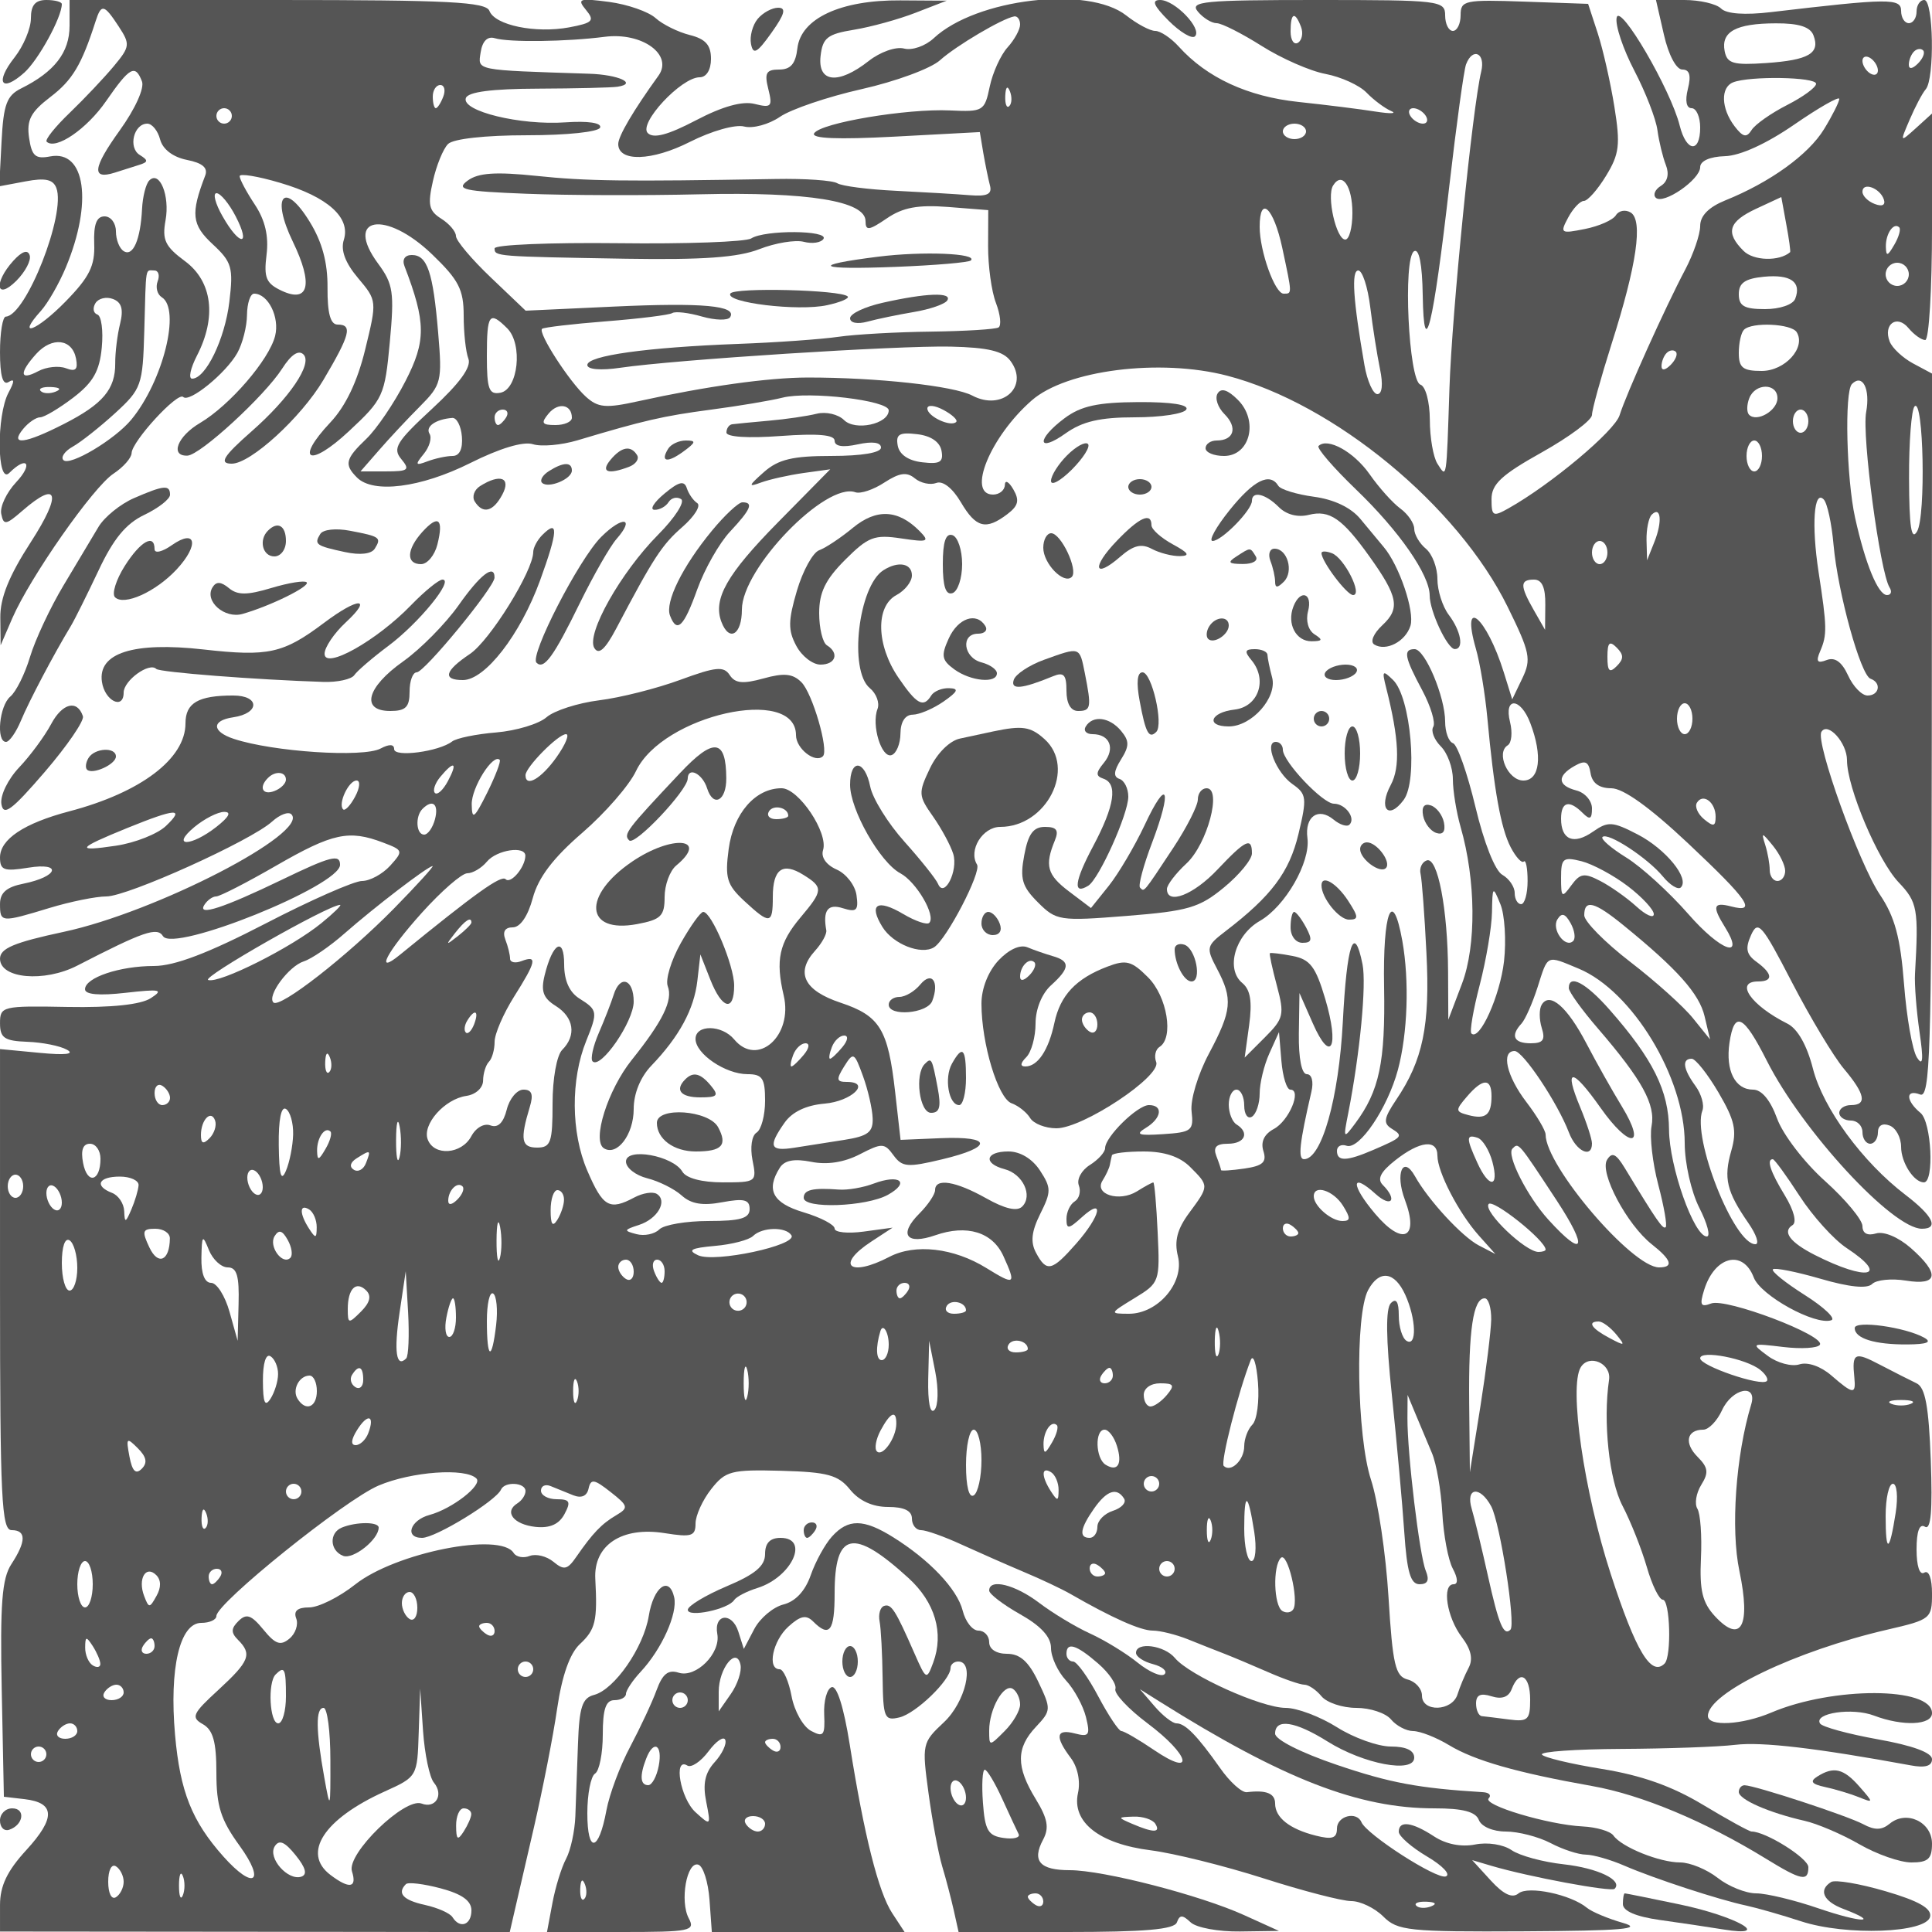 <svg xmlns="http://www.w3.org/2000/svg" version="1.0" width="250" height="250" viewBox="0 0 250 250" preserveAspectRatio="xMidYMid meet">
<g transform="translate(0,250) scale(0.01,-0.01)" fill="#555555" stroke="none">
<path d="M400 24763 c0 -130 -95 -357 -211 -505 -258 -327 -172 -463 124 -199 183 163 487 717 487 888 0 29 -90 53 -200 53 -144 0 -200 -67 -200 -237z"/>
<path d="M900 24665 c0 -343 -195 -595 -626 -809 -187 -93 -229 -206 -254 -689 l-30 -578 341 64 c253 48 356 26 398 -85 128 -332 -392 -1654 -654 -1665 -41 -2 -75 -208 -75 -459 0 -306 36 -433 110 -388 80 50 80 12 0 -137 -158 -296 -149 -1198 10 -1039 231 231 313 118 88 -121 -124 -133 -211 -317 -192 -409 30 -150 60 -145 274 41 465 404 514 221 108 -407 -281 -434 -397 -721 -394 -975 l4 -359 151 350 c230 530 1048 1700 1310 1871 127 84 232 203 234 266 4 152 596 797 668 726 78 -79 554 309 700 570 67 120 124 341 125 492 2 151 43 275 92 275 181 0 333 -304 272 -547 -78 -309 -586 -898 -971 -1126 -293 -172 -393 -431 -164 -423 166 6 1000 773 1226 1126 116 182 213 246 276 183 120 -120 -180 -564 -675 -998 -364 -320 -422 -415 -253 -415 244 0 896 596 1185 1082 348 588 381 718 184 718 -92 0 -132 146 -130 475 3 327 -69 594 -231 856 -331 539 -504 332 -217 -260 265 -548 208 -798 -144 -634 -203 95 -234 168 -197 466 30 241 -18 448 -152 650 -108 163 -196 328 -196 367 -1 38 235 0 524 -86 616 -181 915 -450 824 -738 -43 -134 18 -297 184 -494 246 -292 246 -296 93 -923 -101 -416 -254 -736 -451 -945 -469 -499 -272 -592 240 -114 445 415 464 456 529 1151 60 645 44 753 -150 1016 -449 608 93 702 698 121 344 -331 408 -455 408 -792 0 -220 27 -471 61 -558 41 -107 -111 -316 -470 -648 -460 -425 -514 -512 -399 -650 117 -141 93 -160 -197 -160 l-330 0 240 275 c131 151 370 407 530 567 277 279 288 323 235 950 -66 787 -141 1008 -341 1008 -90 0 -128 -58 -95 -144 279 -728 281 -967 12 -1489 -146 -285 -374 -620 -506 -746 -272 -260 -289 -332 -120 -501 210 -210 824 -132 1463 187 383 192 689 284 812 245 109 -35 368 -12 577 50 861 258 1108 315 1728 397 358 47 774 117 925 155 346 87 1375 -36 1375 -164 0 -177 -434 -271 -579 -125 -75 74 -233 111 -353 81 -120 -30 -398 -71 -618 -90 -220 -20 -434 -40 -475 -46 -41 -5 -75 -54 -75 -107 0 -58 280 -76 700 -45 482 35 700 16 700 -61 0 -73 105 -90 300 -47 189 41 300 26 300 -42 0 -66 -248 -108 -639 -108 -505 0 -688 -44 -875 -208 -204 -181 -209 -199 -36 -135 110 40 356 95 546 122 l347 48 -675 -685 c-664 -674 -846 -995 -732 -1292 101 -262 264 -162 264 161 0 534 1086 1656 1469 1519 65 -23 234 33 375 126 196 127 290 140 394 54 75 -62 200 -89 277 -60 84 33 210 -65 318 -248 196 -333 324 -366 601 -156 144 109 161 179 78 322 -58 100 -107 126 -109 57 -2 -69 -71 -125 -153 -125 -343 0 -36 749 500 1218 449 394 1660 547 2531 320 1382 -360 2982 -1679 3627 -2989 291 -591 309 -680 191 -926 l-131 -273 -109 350 c-224 718 -561 1003 -361 305 53 -182 119 -584 148 -893 87 -941 175 -1430 302 -1675 67 -129 144 -212 170 -185 27 26 49 -87 49 -252 0 -165 -38 -300 -84 -300 -45 0 -83 65 -83 145 0 80 -72 185 -160 235 -94 52 -238 416 -348 879 -104 434 -234 805 -290 824 -56 18 -102 144 -102 279 0 319 -260 938 -395 938 -151 0 -132 -103 98 -531 111 -209 176 -422 143 -475 -32 -52 12 -166 98 -252 86 -86 156 -277 156 -425 0 -147 45 -426 100 -618 198 -686 205 -1535 18 -2028 l-177 -466 -3 622 c-4 812 -135 1492 -277 1439 -61 -22 -97 -101 -79 -174 17 -73 52 -534 76 -1025 48 -938 -45 -1387 -394 -1902 -157 -234 -168 -301 -56 -370 156 -96 143 -111 -238 -275 -346 -149 -470 -152 -470 -12 0 60 56 90 125 66 164 -56 530 486 664 983 126 470 149 1152 57 1668 -127 705 -254 382 -236 -600 17 -969 -61 -1341 -372 -1760 -155 -208 -158 -203 -91 135 151 770 236 1659 184 1922 -109 541 -203 265 -255 -747 -52 -989 -274 -1775 -502 -1775 -81 0 -59 206 96 875 30 129 4 225 -59 225 -68 0 -108 203 -104 525 l8 525 174 -395 c234 -530 345 -306 159 321 -124 416 -195 510 -423 554 -151 29 -283 45 -293 35 -9 -9 31 -199 91 -421 100 -374 88 -424 -155 -667 l-262 -262 58 421 c41 304 17 456 -89 544 -218 180 -94 619 227 803 329 188 657 759 616 1072 -37 279 140 404 339 239 81 -67 174 -97 205 -65 85 85 -54 271 -201 271 -145 0 -661 546 -661 699 0 56 -41 101 -91 101 -153 0 4 -398 215 -546 184 -129 190 -178 78 -647 -119 -494 -349 -801 -944 -1257 -249 -191 -254 -213 -110 -486 207 -391 193 -539 -104 -1097 -143 -268 -243 -600 -225 -749 29 -248 1 -270 -369 -294 -319 -21 -364 -5 -225 80 207 125 231 296 42 296 -148 0 -567 -411 -567 -557 0 -52 -89 -150 -197 -218 -109 -68 -173 -187 -143 -264 29 -77 6 -170 -53 -207 -59 -36 -107 -138 -107 -225 0 -139 26 -137 200 21 296 268 243 19 -72 -340 -317 -361 -385 -377 -522 -121 -74 138 -59 275 55 504 143 286 143 336 -4 561 -100 152 -256 246 -409 246 -297 0 -330 -155 -49 -229 237 -62 369 -343 228 -484 -66 -66 -223 -30 -466 107 -397 223 -661 265 -661 106 0 -55 -92 -192 -204 -304 -272 -272 -168 -411 208 -280 407 142 738 41 879 -268 170 -374 152 -386 -219 -157 -423 262 -922 319 -1256 145 -514 -268 -702 -109 -233 198 l275 180 -375 -51 c-206 -28 -375 -10 -375 39 0 50 -180 144 -400 210 -402 120 -492 289 -309 578 61 96 187 119 406 76 206 -42 426 -7 628 97 288 149 320 148 437 -13 113 -154 182 -159 632 -51 657 157 648 300 -17 273 l-524 -22 -70 619 c-92 814 -197 986 -707 1156 -472 157 -586 388 -331 670 90 99 156 219 147 267 -47 259 20 348 216 285 175 -55 203 -29 175 169 -18 129 -134 278 -257 332 -135 60 -205 159 -176 251 71 224 -316 801 -537 801 -339 0 -622 -325 -684 -785 -50 -377 -24 -464 202 -674 333 -308 369 -303 369 53 0 361 127 453 396 285 259 -161 256 -202 -36 -549 -279 -331 -327 -553 -219 -1012 123 -522 -339 -932 -641 -568 -159 191 -500 195 -500 6 0 -193 388 -456 672 -456 193 0 228 -53 228 -344 0 -189 -50 -375 -110 -412 -63 -39 -85 -192 -53 -356 57 -283 50 -288 -385 -288 -270 0 -473 54 -522 138 -121 208 -730 318 -730 131 0 -81 124 -178 275 -216 151 -38 352 -138 446 -223 122 -110 272 -135 525 -87 281 52 354 34 354 -88 0 -120 -119 -155 -530 -155 -291 0 -579 -49 -639 -109 -61 -61 -193 -88 -295 -61 -169 44 -166 55 32 119 242 78 375 312 230 402 -52 32 -182 11 -289 -46 -324 -173 -407 -125 -611 350 -210 489 -215 1177 -12 1677 151 373 147 399 -86 545 -132 82 -200 233 -200 444 0 364 -148 282 -252 -139 -52 -209 -19 -298 143 -399 236 -148 270 -382 84 -568 -71 -71 -125 -373 -125 -695 0 -503 -23 -570 -200 -570 -204 0 -223 102 -95 525 50 164 27 225 -82 225 -83 0 -181 -117 -216 -259 -43 -171 -114 -240 -210 -204 -82 32 -189 -29 -249 -141 -125 -233 -480 -260 -563 -42 -75 194 218 525 500 565 122 18 216 104 216 199 1 92 35 201 75 242 41 40 74 157 74 259 0 102 113 363 250 581 289 458 308 543 100 464 -82 -32 -150 -18 -150 31 0 49 -27 160 -61 247 -39 103 -5 158 96 158 97 0 196 145 259 379 72 267 263 518 640 844 295 255 609 615 696 800 344 724 2070 1111 2070 463 0 -174 251 -369 349 -271 78 79 -136 815 -279 957 -111 111 -224 123 -490 49 -268 -74 -368 -64 -438 44 -77 117 -179 107 -639 -62 -301 -111 -774 -231 -1050 -265 -277 -35 -584 -134 -682 -220 -99 -86 -391 -174 -650 -196 -259 -21 -516 -74 -571 -117 -170 -131 -750 -208 -750 -99 0 65 -62 68 -175 8 -224 -120 -1392 -43 -1900 125 -286 95 -290 238 -8 279 347 51 347 282 0 282 -452 0 -617 -96 -617 -360 0 -457 -575 -894 -1501 -1138 -589 -155 -899 -362 -899 -598 0 -164 51 -183 366 -132 445 72 388 -116 -64 -207 -217 -43 -302 -117 -302 -262 0 -242 13 -243 641 -52 270 82 601 149 735 149 276 0 1870 720 2145 969 99 90 211 132 249 94 238 -238 -1752 -1266 -2945 -1521 -644 -138 -825 -214 -825 -348 0 -258 572 -309 1000 -89 858 442 1034 503 1109 381 134 -217 2291 652 2291 923 0 143 -122 112 -757 -195 -753 -363 -1092 -474 -1000 -325 38 61 107 111 154 111 47 0 398 180 779 400 729 420 939 465 1381 297 261 -99 264 -108 91 -300 -99 -108 -262 -197 -364 -197 -101 0 -663 -247 -1247 -550 -742 -384 -1178 -550 -1444 -550 -446 0 -893 -151 -893 -301 0 -69 185 -85 525 -46 452 51 497 41 325 -70 -130 -83 -506 -123 -1075 -113 -848 16 -875 9 -875 -211 0 -190 57 -229 354 -240 194 -7 425 -53 513 -103 103 -57 -22 -72 -353 -40 l-514 49 0 -3112 c0 -2700 20 -3113 150 -3113 191 0 190 -145 -3 -440 -122 -187 -147 -510 -125 -1622 l28 -1388 267 -31 c397 -46 404 -243 24 -658 -249 -271 -341 -465 -341 -713 l0 -342 3298 -3 3298 -4 52 226 c28 124 145 630 260 1125 114 495 251 1190 302 1545 62 422 163 708 292 829 204 190 230 300 201 844 -24 439 344 682 899 593 345 -55 398 -39 398 124 0 104 91 304 202 445 186 237 258 255 910 238 598 -17 735 -54 888 -244 118 -145 292 -224 491 -224 208 0 309 -49 309 -150 0 -82 53 -150 118 -150 66 0 302 -84 525 -187 224 -102 587 -262 807 -355 220 -92 490 -220 600 -283 537 -309 908 -475 1066 -475 96 0 300 -51 454 -112 154 -62 370 -148 480 -190 110 -43 364 -150 565 -238 201 -88 409 -160 463 -160 54 0 154 -67 222 -150 68 -82 271 -150 450 -150 179 0 382 -67 450 -150 68 -82 198 -150 287 -150 90 -1 298 -82 463 -182 333 -201 876 -356 1850 -529 640 -113 1465 -458 2250 -940 462 -284 550 -301 550 -110 0 115 -551 461 -735 461 -30 0 -313 156 -629 346 -400 241 -796 381 -1308 464 -404 65 -753 149 -776 186 -23 38 440 70 1028 73 589 3 1252 26 1475 53 345 41 1050 -42 2270 -266 186 -35 275 -9 275 80 0 85 -252 177 -700 257 -384 69 -722 161 -749 205 -83 135 419 209 699 102 371 -141 750 -125 750 32 0 342 -1282 346 -2078 8 -379 -161 -822 -185 -822 -44 0 297 1134 842 2325 1117 558 129 575 142 575 466 0 196 -41 307 -100 271 -60 -37 -100 84 -100 300 0 236 38 338 109 294 77 -47 99 207 75 859 -26 699 -71 943 -184 997 -82 39 -296 148 -475 241 -327 172 -363 154 -330 -166 22 -223 -13 -220 -297 26 -137 119 -306 178 -414 144 -100 -32 -284 17 -408 109 -222 164 -218 166 199 116 234 -28 447 -15 474 29 74 119 -1215 608 -1407 534 -136 -52 -152 -21 -90 177 136 436 501 527 641 160 88 -234 795 -624 1004 -554 62 20 -92 167 -343 326 -251 159 -437 308 -413 333 24 24 301 -31 615 -122 374 -109 605 -132 669 -68 54 54 251 74 437 44 420 -68 443 88 63 422 -160 140 -348 219 -450 188 -111 -33 -175 1 -175 95 0 81 -218 344 -485 584 -269 241 -546 603 -620 809 -86 237 -199 373 -310 373 -234 0 -358 246 -306 605 63 423 181 367 483 -230 459 -909 1627 -2175 2007 -2175 225 0 144 166 -212 438 -557 425 -1067 1121 -1198 1634 -77 302 -198 516 -330 582 -472 236 -688 546 -379 546 198 0 190 99 -20 253 -133 96 -149 174 -72 346 90 200 140 143 530 -611 237 -457 539 -960 671 -1117 277 -329 304 -471 91 -471 -82 0 -150 -45 -150 -100 0 -55 68 -100 150 -100 83 0 150 -67 150 -150 0 -82 45 -150 100 -150 55 0 100 66 100 147 0 89 59 124 150 89 83 -31 150 -156 150 -277 0 -202 165 -459 295 -459 136 1 99 781 -44 899 -193 160 -196 312 -4 238 128 -49 147 552 150 4637 l3 4692 -245 131 c-134 72 -271 200 -303 284 -87 225 95 354 244 173 71 -85 168 -154 216 -154 49 0 88 659 88 1465 l0 1466 -208 -189 c-209 -188 -209 -188 -81 110 70 164 163 341 208 393 117 137 100 1155 -19 1155 -55 0 -100 -67 -100 -150 0 -82 -45 -150 -100 -150 -55 0 -100 71 -100 159 0 166 -157 164 -1685 -16 -338 -40 -575 -23 -645 47 -60 60 -275 110 -476 110 l-366 0 103 -450 c59 -260 160 -450 238 -450 94 0 116 -76 72 -250 -39 -154 -20 -250 48 -250 61 0 111 -112 111 -250 0 -335 -179 -319 -265 25 -116 467 -777 1597 -816 1396 -20 -99 84 -407 229 -685 145 -278 280 -625 299 -771 20 -146 69 -348 109 -450 46 -116 22 -217 -64 -270 -75 -46 -105 -115 -67 -153 96 -96 575 233 575 395 0 80 125 136 319 142 198 5 539 161 900 410 319 220 581 369 581 331 -1 -39 -89 -215 -197 -391 -200 -329 -699 -689 -1278 -922 -214 -87 -325 -199 -325 -331 0 -109 -87 -362 -192 -562 -261 -493 -765 -1612 -851 -1888 -64 -204 -885 -893 -1434 -1202 -204 -115 -223 -105 -223 117 0 194 129 314 650 605 357 200 650 418 650 485 0 67 115 481 254 920 326 1021 409 1598 247 1699 -68 41 -154 26 -192 -36 -38 -61 -218 -141 -400 -177 -315 -63 -326 -56 -217 148 63 118 155 215 203 215 49 0 178 146 287 325 172 281 187 402 108 893 -50 312 -147 740 -215 950 l-125 382 -825 29 c-773 27 -825 16 -825 -175 0 -112 -45 -204 -100 -204 -55 0 -100 90 -100 200 0 192 -67 200 -1662 200 -1466 0 -1648 -18 -1538 -150 68 -82 178 -150 243 -150 65 0 327 -133 582 -294 256 -162 628 -326 828 -363 199 -38 438 -146 530 -242 92 -95 235 -202 317 -237 83 -35 -7 -38 -200 -8 -192 31 -642 87 -1000 125 -657 70 -1183 313 -1547 716 -101 112 -238 203 -305 203 -67 0 -235 90 -375 200 -494 389 -1941 218 -2490 -294 -109 -102 -281 -162 -386 -134 -105 27 -307 -44 -456 -161 -393 -309 -662 -282 -623 64 27 236 89 284 432 340 220 36 580 135 800 221 l400 155 -600 4 c-773 6 -1287 -234 -1332 -620 -23 -200 -87 -275 -235 -275 -169 0 -194 -44 -141 -253 57 -227 39 -246 -177 -192 -158 40 -415 -31 -758 -211 -365 -191 -551 -240 -625 -166 -124 124 433 722 671 722 88 0 147 96 147 239 0 178 -71 257 -275 308 -151 38 -350 136 -442 219 -92 83 -362 177 -600 209 -389 51 -420 41 -301 -103 116 -140 90 -168 -217 -226 -435 -81 -961 27 -1032 213 -45 116 -526 141 -2744 141 l-2689 0 0 -335z m637 -9 c149 -228 146 -260 -64 -512 -123 -148 -379 -419 -569 -602 -191 -183 -326 -352 -300 -376 118 -110 519 164 769 526 306 442 377 481 464 255 34 -88 -88 -357 -288 -635 -349 -486 -368 -642 -64 -546 91 29 231 74 312 99 123 38 124 60 11 130 -153 95 -77 405 98 405 62 0 137 -92 166 -205 34 -127 166 -228 346 -264 203 -40 276 -103 237 -204 -190 -494 -174 -636 97 -887 248 -230 269 -302 216 -743 -57 -483 -306 -997 -482 -997 -50 0 -22 133 61 295 259 500 201 964 -154 1226 -257 190 -297 275 -251 528 58 318 -77 650 -210 516 -44 -43 -86 -209 -94 -369 -20 -398 -117 -621 -237 -546 -56 34 -101 149 -101 256 0 107 -66 194 -147 194 -104 0 -143 -103 -134 -354 11 -285 -61 -431 -371 -748 -372 -381 -648 -485 -318 -120 89 99 234 351 322 562 350 838 254 1523 -202 1436 -192 -37 -239 4 -274 241 -33 229 21 333 276 528 286 218 404 416 585 980 74 230 109 222 300 -69z m11663 27 c0 -65 -73 -198 -162 -296 -89 -98 -193 -327 -231 -508 -66 -317 -85 -328 -513 -308 -560 26 -1676 -161 -1759 -296 -42 -68 303 -82 1040 -43 l1104 59 45 -271 c26 -148 64 -337 86 -420 30 -112 -35 -144 -260 -126 -165 14 -594 39 -954 57 -360 17 -703 61 -762 98 -60 37 -418 62 -796 55 -1967 -34 -2447 -28 -3095 40 -529 55 -754 40 -890 -60 -159 -116 -58 -139 757 -171 517 -21 1529 -24 2249 -7 1401 33 2141 -87 2141 -347 0 -128 43 -123 275 35 208 142 402 178 794 148 l519 -41 -2 -465 c-1 -256 44 -588 102 -737 57 -150 72 -292 33 -316 -39 -24 -431 -48 -871 -54 -440 -5 -980 -35 -1200 -67 -220 -32 -805 -74 -1300 -92 -1183 -45 -1950 -152 -1950 -273 0 -58 172 -73 425 -36 714 105 3585 289 4275 274 486 -11 682 -58 776 -186 245 -331 -109 -651 -494 -448 -237 126 -1239 235 -2132 234 -508 -1 -1305 -112 -2192 -307 -421 -93 -519 -84 -678 60 -213 193 -621 825 -566 877 20 19 391 63 824 97 433 34 821 82 861 107 40 25 213 5 385 -45 173 -49 336 -53 364 -8 92 149 -355 190 -1505 137 l-1141 -53 -451 430 c-248 236 -451 477 -451 536 0 58 -86 159 -191 225 -159 100 -177 179 -107 486 45 202 133 418 196 480 67 67 481 113 1023 113 517 0 925 43 945 100 20 61 -157 87 -449 67 -583 -41 -1347 145 -1289 314 28 80 334 120 932 122 489 2 954 13 1032 25 262 41 11 156 -367 168 -1497 49 -1441 38 -1405 279 22 143 88 209 182 181 185 -56 928 -46 1424 18 484 62 890 -233 694 -504 -324 -449 -519 -780 -520 -883 0 -235 436 -222 927 27 281 142 588 229 703 199 112 -29 319 27 462 125 142 98 618 260 1058 359 440 99 896 267 1014 374 208 187 808 542 961 567 41 6 75 -41 75 -105z m3635 -30 c31 -81 13 -173 -39 -206 -53 -32 -96 34 -96 147 0 242 56 266 135 59z m6631 -110 c90 -233 -61 -321 -614 -359 -423 -29 -504 -6 -535 154 -49 252 146 359 661 360 298 2 447 -46 488 -155z m1352 -365 c-71 -71 -118 -77 -118 -15 0 57 30 134 67 170 36 37 90 44 118 15 28 -28 -2 -105 -67 -170z m-5651 -103 c-114 -472 -378 -3109 -411 -4095 -40 -1213 -33 -1171 -156 -980 -53 83 -98 338 -98 567 -1 234 -55 434 -122 456 -153 51 -228 1636 -82 1726 65 40 106 -169 112 -568 15 -900 136 -403 344 1412 92 794 189 1503 217 1575 86 225 254 145 196 -93z m5133 13 c0 -55 -45 -72 -100 -38 -55 34 -100 107 -100 162 0 55 45 72 100 38 55 -34 100 -107 100 -162z m-800 -172 c0 -47 -169 -170 -375 -275 -206 -105 -413 -250 -459 -323 -66 -104 -112 -94 -222 50 -173 229 -182 500 -19 566 212 85 1075 71 1075 -18z m-17764 -166 c-31 -82 -75 -150 -97 -150 -21 0 -39 68 -39 150 0 83 44 150 97 150 53 0 71 -67 39 -150z m7324 -123 c-33 -33 -56 26 -52 131 5 117 28 141 60 61 29 -72 26 -159 -8 -192z m-10060 -127 c0 -55 -45 -100 -100 -100 -55 0 -100 45 -100 100 0 55 45 100 100 100 55 0 100 -45 100 -100z m15450 0 c34 -55 17 -100 -38 -100 -55 0 -128 45 -162 100 -34 55 -17 100 38 100 55 0 128 -45 162 -100z m-1550 -200 c0 -55 -67 -100 -150 -100 -82 0 -150 45 -150 100 0 55 68 100 150 100 83 0 150 -45 150 -100z m600 -1056 c0 -189 -41 -344 -92 -344 -117 0 -244 561 -158 699 115 187 250 -4 250 -355z m6877 175 c24 -73 -21 -96 -119 -58 -87 33 -158 104 -158 158 0 131 227 49 277 -100z m-21327 -219 c202 -390 52 -390 -170 1 -94 164 -129 299 -78 299 51 0 163 -135 248 -300z m20114 -463 c-140 -122 -474 -113 -603 17 -238 237 -195 378 166 546 l323 150 64 -350 c36 -192 58 -356 50 -363z m-6572 58 c130 -609 130 -595 18 -595 -113 0 -310 550 -310 865 0 417 180 250 292 -270z m7920 38 c-87 -150 -106 -155 -109 -25 -3 169 102 320 173 250 23 -24 -5 -125 -64 -225z m188 -383 c0 -82 -67 -150 -150 -150 -82 0 -150 68 -150 150 0 83 68 150 150 150 83 0 150 -67 150 -150z m-22660 -90 c-29 -77 -6 -169 53 -206 249 -154 18 -1084 -393 -1583 -212 -258 -797 -607 -879 -525 -38 38 17 117 123 176 105 59 351 254 547 433 340 312 356 358 376 1061 24 867 10 784 130 784 53 0 73 -63 43 -140z m15691 -335 c32 -261 89 -621 126 -800 42 -198 28 -325 -34 -325 -55 0 -131 169 -167 375 -147 843 -172 1225 -80 1225 53 0 123 -214 155 -475z m5499 109 c-29 -76 -199 -134 -391 -134 -269 0 -339 40 -339 194 0 145 81 201 325 225 346 33 489 -67 405 -285z m-21676 -323 c-36 -144 -64 -373 -63 -511 3 -336 -160 -529 -662 -785 -506 -259 -710 -284 -529 -65 68 83 167 150 219 150 52 0 244 114 428 254 258 197 341 343 370 649 21 218 -5 410 -57 427 -53 18 -64 83 -25 147 39 63 141 87 227 54 112 -42 138 -133 92 -320z m5010 -60 c204 -205 142 -789 -89 -833 -148 -28 -175 46 -175 475 0 545 32 589 264 358z m16685 -49 c123 -199 -150 -502 -453 -502 -243 0 -296 41 -296 233 0 129 30 264 67 300 102 103 614 79 682 -31z m-22265 -343 c27 -141 -5 -172 -131 -124 -92 35 -254 18 -360 -39 -238 -127 -249 -24 -24 225 205 226 466 195 515 -62z m20634 -81 c-71 -71 -118 -77 -118 -15 0 57 30 134 67 170 36 37 90 44 118 15 28 -28 -2 -105 -67 -170z m2530 -611 c-57 -305 179 -2069 303 -2269 34 -54 19 -98 -33 -98 -115 0 -280 400 -413 1000 -112 505 -139 1633 -41 1731 138 138 239 -63 184 -364z m-23429 265 c-72 -29 -159 -26 -192 8 -33 33 26 56 131 52 117 -5 141 -28 61 -60z m22281 -85 c0 -160 -266 -315 -367 -214 -32 32 -31 128 2 213 76 200 365 200 365 1z m-15600 -253 c0 -52 -96 -94 -212 -94 -177 0 -192 25 -89 149 125 150 301 118 301 -55z m4973 -54 c-70 -70 -373 71 -373 174 0 51 94 43 209 -19 114 -61 188 -131 164 -155z m12434 -1416 c-74 -127 -102 56 -104 684 -2 472 31 893 72 934 116 117 147 -1422 32 -1618z m-18257 1476 c-34 -55 -82 -100 -106 -100 -24 0 -44 45 -44 100 0 55 48 100 106 100 58 0 78 -45 44 -100z m16850 -50 c0 -82 -45 -150 -100 -150 -55 0 -100 68 -100 150 0 83 45 150 100 150 55 0 100 -67 100 -150z m-17423 -200 c13 -158 -31 -250 -120 -250 -77 0 -223 -31 -324 -69 -159 -60 -166 -47 -49 96 73 90 107 207 74 260 -57 93 81 189 295 205 57 4 113 -104 124 -242z m6206 -182 c28 -148 -20 -177 -248 -150 -179 20 -296 99 -318 214 -28 148 20 177 248 150 179 -20 296 -99 318 -214z m10617 -68 c0 -110 -45 -200 -100 -200 -55 0 -100 90 -100 200 0 110 45 200 100 200 55 0 100 -90 100 -200z m926 -1150 c55 -619 350 -1688 479 -1733 144 -51 114 -217 -39 -217 -74 0 -187 117 -252 260 -81 176 -170 240 -277 199 -122 -47 -142 -20 -84 115 91 211 89 312 -21 1026 -93 608 -60 1070 67 937 46 -48 103 -312 127 -587z m-2317 41 l-96 -241 -7 258 c-3 142 27 291 67 332 119 118 140 -88 36 -349z m-609 -141 c0 -82 -45 -150 -100 -150 -55 0 -100 68 -100 150 0 83 45 150 100 150 55 0 100 -67 100 -150z m-804 -675 l-3 -325 -143 250 c-184 322 -184 400 0 400 103 0 149 -101 146 -325z m924 -795 c-93 -93 -120 -67 -120 120 0 187 27 213 120 120 93 -93 93 -147 0 -240z m-1118 -737 c162 -425 123 -743 -90 -743 -199 0 -358 360 -202 456 50 31 63 166 30 300 -83 330 136 320 262 -13z m2098 57 c0 -110 -45 -200 -100 -200 -55 0 -100 90 -100 200 0 110 45 200 100 200 55 0 100 -90 100 -200z m2000 -537 c0 -353 399 -1295 667 -1579 246 -258 261 -345 213 -1184 -8 -137 18 -475 58 -750 54 -368 45 -456 -33 -333 -59 92 -134 520 -167 950 -47 603 -119 869 -312 1156 -271 404 -837 1977 -757 2107 82 134 331 -141 331 -367z m-16700 37 c-197 -277 -400 -394 -400 -231 0 103 422 531 524 531 49 0 -7 -135 -124 -300z m-896 -458 c-168 -336 -197 -357 -200 -150 -4 216 276 661 362 576 18 -19 -55 -210 -162 -426z m14546 58 c154 0 496 -245 993 -712 784 -738 899 -906 557 -817 -231 60 -248 3 -79 -268 266 -426 -54 -312 -475 170 -247 282 -608 611 -803 731 -194 120 -333 240 -307 265 67 68 585 -271 782 -511 93 -113 197 -176 232 -141 116 116 -195 497 -560 686 -325 168 -382 171 -576 36 -249 -175 -414 -109 -414 167 0 221 105 249 280 74 93 -93 120 -80 120 59 0 99 -90 203 -200 232 -247 64 -256 187 -25 318 138 78 182 59 207 -95 21 -128 112 -194 268 -194z m-15055 91 c-61 -114 -136 -183 -167 -152 -31 31 0 125 70 209 180 216 228 188 97 -57z m-2095 20 c0 -49 -67 -116 -150 -147 -152 -59 -205 48 -83 169 95 96 233 83 233 -22z m895 -220 c-61 -114 -131 -188 -155 -164 -70 70 71 373 174 373 51 0 43 -94 -19 -209z m17605 -259 c0 -127 -28 -133 -149 -33 -82 68 -124 164 -93 214 79 128 242 6 242 -181z m-16571 -32 c-29 -110 -92 -200 -141 -200 -103 0 -118 236 -21 333 131 131 213 64 162 -133z m4571 44 c0 -24 -70 -44 -156 -44 -86 0 -128 46 -93 102 57 92 249 48 249 -58z m-8053 -132 c-108 -103 -398 -218 -643 -255 -538 -80 -510 -37 146 230 632 256 745 261 497 25z m653 -12 c-330 -258 -596 -262 -286 -3 130 108 304 197 386 197 99 1 64 -65 -100 -194z m20300 -569 c0 -72 -45 -131 -100 -131 -55 0 -100 64 -100 142 0 78 -26 224 -58 325 -53 167 -45 167 100 -11 87 -107 158 -253 158 -325z m-16302 194 c-3 -148 -189 -368 -255 -302 -57 58 -391 -181 -1368 -978 -334 -273 -173 36 284 544 253 281 517 511 588 511 71 0 185 68 253 150 128 154 501 210 498 75z m14266 -392 c185 -141 336 -304 336 -362 0 -58 -101 -14 -225 99 -124 113 -334 261 -467 330 -208 108 -261 100 -375 -56 -122 -168 -133 -160 -133 98 0 252 26 273 264 214 145 -37 415 -182 600 -323z m-15967 -290 c-605 -616 -1477 -1296 -1559 -1215 -86 86 198 470 393 532 100 32 338 194 528 362 391 343 1067 861 1138 871 25 4 -200 -244 -500 -550z m14365 -681 c-51 -448 -318 -1039 -422 -935 -25 25 24 308 108 630 83 322 155 744 158 939 6 339 11 344 109 104 56 -137 77 -469 47 -738z m-15304 492 c-384 -314 -1319 -784 -1464 -735 -94 31 1546 966 1706 972 28 1 -81 -106 -242 -237z m16853 -30 c692 -563 977 -882 1046 -1174 l71 -300 -221 274 c-121 151 -487 480 -814 731 -326 251 -593 522 -593 601 0 211 131 178 511 -132z m-654 -200 c-101 -101 -285 150 -204 280 55 89 100 76 170 -49 52 -93 68 -197 34 -231z m-14257 238 c0 -21 -79 -99 -175 -175 -159 -124 -162 -121 -38 38 131 167 213 220 213 137z m14330 -597 c691 -289 1370 -1407 1370 -2257 0 -259 84 -630 189 -837 104 -204 148 -371 97 -371 -166 0 -486 905 -489 1383 -3 502 -208 913 -769 1551 -307 349 -528 466 -528 280 0 -47 170 -283 379 -525 569 -661 746 -982 692 -1261 -26 -137 13 -479 87 -759 74 -280 117 -527 96 -548 -35 -35 -112 76 -531 767 -112 184 -164 208 -228 104 -101 -164 257 -839 580 -1094 255 -201 286 -298 93 -298 -348 0 -1468 1312 -1468 1719 0 52 -112 242 -250 422 -255 334 -329 659 -151 659 109 0 557 -672 703 -1055 92 -243 298 -341 298 -142 0 57 -68 266 -151 466 -219 523 -109 522 262 -4 376 -534 603 -519 275 19 -123 201 -329 567 -458 814 -248 474 -474 671 -578 502 -35 -56 -34 -191 0 -301 49 -155 18 -199 -143 -199 -219 0 -265 98 -119 255 48 52 142 264 208 470 137 430 109 417 534 240z m-14295 -719 c-33 -85 -81 -133 -107 -107 -27 26 -18 96 18 154 98 160 156 129 89 -47z m4765 -296 c-68 -82 -140 -150 -159 -150 -19 0 -9 68 23 150 31 83 103 150 159 150 58 0 49 -64 -23 -150z m5797 -550 c152 0 -17 -404 -214 -509 -125 -67 -172 -167 -135 -285 46 -144 -6 -192 -245 -227 -167 -24 -303 -33 -303 -20 0 14 -27 96 -61 183 -43 113 -1 158 150 158 220 0 284 143 111 250 -55 34 -100 149 -100 256 0 107 45 194 100 194 55 0 100 -93 100 -206 0 -113 45 -178 100 -144 55 34 100 170 100 301 0 132 56 364 125 517 l125 277 31 -372 c17 -205 69 -373 116 -373z m-6297 450 c-68 -82 -140 -150 -159 -150 -19 0 -9 68 23 150 31 83 103 150 159 150 58 0 49 -64 -23 -150z m-6140 -223 c-33 -33 -56 26 -52 131 5 117 28 141 60 61 29 -72 26 -159 -8 -192z m7032 -597 c7 -180 -61 -232 -367 -280 -206 -32 -499 -78 -650 -102 -313 -49 -339 17 -123 324 98 140 280 227 517 247 353 30 611 281 288 281 -134 0 -139 31 -34 200 120 191 131 185 244 -125 65 -179 121 -424 125 -545z m10945 333 c212 -362 241 -492 165 -756 -101 -353 -60 -526 221 -932 105 -151 146 -275 91 -275 -276 0 -821 1377 -685 1730 27 71 -14 214 -90 318 -160 219 -178 352 -49 352 50 0 206 -197 347 -437z m-20037 -69 c0 -52 -45 -94 -100 -94 -55 0 -100 70 -100 156 0 86 45 128 100 94 55 -34 100 -104 100 -156z m17100 23 c0 -244 -74 -305 -297 -247 -172 45 -174 62 -22 239 206 241 319 243 319 8z m-15507 -498 c-4 -148 -46 -359 -93 -469 -63 -147 -88 -58 -93 331 -4 330 31 507 93 469 55 -34 97 -183 93 -331z m-1082 -48 c-81 -81 -111 -70 -111 42 0 199 134 334 184 185 21 -64 -12 -166 -73 -227z m2458 -247 c-25 -96 -45 6 -44 226 1 220 22 298 46 174 24 -125 23 -305 -2 -400z m-957 109 c-87 -150 -106 -155 -109 -25 -3 169 102 320 173 250 23 -24 -5 -125 -64 -225z m15099 -165 c91 -340 -42 -350 -195 -13 -146 320 -145 371 4 322 65 -22 151 -161 191 -309z m-18011 38 c0 -296 -171 -337 -225 -55 -32 167 -2 249 89 249 75 0 136 -87 136 -194z m17300 39 c0 -210 276 -742 537 -1034 l213 -238 -214 111 c-217 113 -653 585 -826 895 -156 279 -260 38 -131 -304 189 -502 -28 -604 -385 -181 -318 376 -314 546 5 257 205 -185 289 -79 94 116 -76 76 -29 169 163 320 319 251 544 275 544 58z m1546 -583 c409 -624 352 -753 -109 -246 -274 301 -547 840 -466 921 81 81 69 94 575 -675z m-15410 489 c-31 -83 -102 -122 -157 -88 -62 38 -48 95 35 148 182 115 189 112 122 -60z m10664 -51 c247 -247 247 -244 -13 -596 -154 -209 -194 -362 -145 -559 86 -342 -258 -745 -634 -745 -253 1 -252 4 72 202 325 198 330 211 300 849 -16 356 -42 648 -56 648 -15 1 -110 -51 -212 -115 -229 -142 -558 -39 -445 140 44 69 86 160 94 201 8 41 20 98 27 125 6 28 192 50 412 50 267 0 467 -67 600 -200z m7886 -375 c169 -261 443 -565 610 -675 564 -372 268 -435 -415 -88 -318 162 -422 301 -286 385 58 36 18 190 -98 382 -188 307 -242 471 -157 471 21 0 177 -214 346 -475z m-19886 113 c0 -82 -45 -122 -100 -88 -55 34 -100 129 -100 212 0 82 45 122 100 88 55 -34 100 -129 100 -212z m-3100 12 c0 -82 -45 -150 -100 -150 -55 0 -100 68 -100 150 0 83 45 150 100 150 55 0 100 -67 100 -150z m1493 13 c-4 -62 -46 -203 -93 -313 -75 -175 -87 -178 -93 -22 -4 98 -74 204 -157 236 -234 90 -176 211 100 211 138 0 247 -51 243 -112z m-993 -225 c0 -82 -45 -122 -100 -88 -55 34 -100 129 -100 212 0 82 45 122 100 88 55 -34 100 -129 100 -212z m5118 40 c-71 -71 -118 -77 -118 -15 0 134 118 252 185 185 28 -28 -2 -105 -67 -170z m1380 -3 c0 -69 -40 -186 -87 -261 -61 -95 -86 -59 -86 125 0 144 39 261 88 261 48 0 86 -56 85 -125z m10079 -75 c101 -162 100 -200 -6 -200 -145 0 -371 195 -371 320 0 157 254 76 377 -120z m2623 -570 c0 -16 -42 -30 -92 -30 -169 0 -710 517 -647 618 49 79 739 -470 739 -588z m-15902 289 c-1 -146 -14 -148 -98 -19 -127 196 -127 328 0 250 55 -34 99 -138 98 -231z m2371 -395 c-25 -96 -45 6 -44 226 1 220 22 298 46 174 24 -125 23 -305 -2 -400z m10331 320 c0 -24 -45 -44 -100 -44 -55 0 -100 48 -100 106 0 58 45 78 100 44 55 -34 100 -82 100 -106z m-14602 -69 c-3 -290 -152 -356 -265 -117 -100 211 -90 242 76 242 105 0 190 -56 189 -125z m1559 -251 c-101 -101 -285 150 -204 280 55 89 100 76 170 -49 52 -93 68 -197 34 -231z m6484 291 c79 -129 -992 -358 -1208 -258 -142 66 -94 93 217 121 220 19 443 77 495 129 119 116 426 121 496 8z m-9241 -421 c0 -162 -45 -294 -100 -294 -55 0 -100 160 -100 356 0 212 40 331 100 294 55 -34 100 -194 100 -356z m1947 6 c118 0 150 -110 140 -475 l-12 -475 -105 375 c-58 206 -165 375 -238 375 -84 0 -130 119 -126 325 6 295 15 304 97 100 50 -124 160 -225 244 -225z m5253 -56 c0 -86 -45 -128 -100 -94 -55 34 -100 104 -100 156 0 52 45 94 100 94 55 0 100 -70 100 -156z m400 6 c0 -82 -18 -150 -39 -150 -22 0 -66 68 -97 150 -32 83 -14 150 39 150 53 0 97 -67 97 -150z m-3344 -1128 c-129 -129 -161 89 -86 591 l80 537 31 -536 c16 -295 5 -561 -25 -592z m12928 823 c142 -312 152 -679 16 -595 -55 34 -100 181 -100 326 0 179 -33 231 -102 162 -69 -69 -65 -454 13 -1195 63 -601 135 -1397 160 -1768 35 -518 81 -675 198 -675 106 0 130 53 80 175 -81 197 -239 1515 -237 1975 l2 300 104 -250 c57 -137 152 -362 210 -500 59 -137 119 -485 135 -773 15 -288 76 -614 136 -725 66 -124 70 -202 11 -202 -155 0 -89 -428 105 -683 121 -160 149 -286 88 -400 -49 -92 -113 -246 -143 -342 -68 -221 -460 -234 -460 -16 0 88 -83 182 -185 208 -160 42 -194 189 -248 1066 -34 559 -136 1242 -226 1517 -185 563 -209 2136 -38 2456 144 268 343 243 481 -61z m-13513 -217 c-161 -161 -171 -159 -171 34 0 262 108 370 239 239 70 -70 48 -157 -68 -273z m7079 272 c-34 -55 -82 -100 -106 -100 -24 0 -44 45 -44 100 0 55 48 100 106 100 58 0 78 -45 44 -100z m-5330 -444 c-56 -478 -120 -451 -120 50 0 223 36 383 81 356 44 -27 62 -210 39 -406z m3225 235 c-32 -52 -101 -68 -154 -36 -52 32 -68 101 -36 154 32 52 101 68 154 36 52 -32 68 -101 36 -154z m-3745 -141 c0 -137 -39 -250 -86 -250 -48 0 -65 113 -38 250 26 138 65 250 86 250 21 0 38 -112 38 -250z m6600 94 c0 -24 -70 -44 -156 -44 -86 0 -128 46 -93 102 57 92 249 48 249 -58z m6796 -119 c-3 -151 -66 -657 -140 -1125 l-136 -850 -9 900 c-9 941 52 1350 201 1350 48 0 86 -124 84 -275z m-3530 -452 c-28 -68 -49 12 -47 177 3 165 25 220 50 123 26 -97 24 -232 -3 -300z m5147 261 c124 -151 116 -156 -88 -47 -233 124 -290 213 -137 213 48 0 149 -75 225 -166z m-9413 -134 c0 -110 -41 -200 -91 -200 -73 0 -80 168 -17 375 33 107 108 -14 108 -175z m1800 -56 c0 -24 -70 -44 -156 -44 -86 0 -128 46 -93 102 57 92 249 48 249 -58z m-1209 -789 c-55 -57 -86 101 -80 400 l12 495 79 -400 c44 -225 39 -442 -11 -495z m-8493 464 c0 -93 -45 -236 -98 -319 -72 -111 -97 -52 -98 231 -1 229 38 356 98 319 55 -34 99 -138 98 -231z m12608 -653 c-58 -58 -106 -184 -106 -280 0 -179 -173 -346 -265 -255 -45 45 188 958 349 1369 33 83 75 -47 94 -289 19 -241 -13 -486 -72 -545z m6571 708 c70 -56 109 -122 85 -145 -73 -73 -862 197 -862 295 0 111 597 -4 777 -150z m-13108 -349 c-25 -96 -46 -17 -46 175 0 193 21 271 46 175 25 -96 25 -254 0 -350z m11152 221 c-80 -541 1 -1298 174 -1631 105 -201 246 -556 314 -790 67 -234 161 -425 207 -425 95 0 116 -734 24 -826 -173 -174 -372 157 -698 1161 -346 1065 -542 2422 -387 2673 109 177 397 50 366 -162z m-16121 -2 c0 -86 -46 -128 -102 -93 -56 35 -75 105 -44 156 86 139 146 113 146 -63z m9700 56 c0 -55 -48 -100 -106 -100 -58 0 -78 45 -44 100 34 55 82 100 106 100 24 0 44 -45 44 -100z m-10300 -200 c0 -211 -145 -269 -250 -100 -73 118 22 300 156 300 52 0 94 -90 94 -200z m3366 -125 c-28 -69 -50 -12 -50 125 0 138 22 194 50 125 28 -69 28 -181 0 -250z m7634 75 c-68 -82 -164 -150 -212 -150 -49 0 -88 68 -88 150 0 86 90 150 212 150 178 0 192 -25 88 -150z m7560 -125 c-199 -657 -267 -1612 -152 -2155 149 -711 22 -947 -315 -586 -164 177 -202 333 -183 751 14 290 -7 579 -46 642 -39 63 -16 202 50 309 99 158 90 224 -47 362 -178 178 -142 352 73 352 70 0 179 113 242 250 131 288 463 353 378 75z m2065 9 c-69 -28 -181 -28 -250 0 -69 28 -12 50 125 50 138 0 194 -22 125 -50z m-19960 -380 c-32 -85 -106 -154 -163 -154 -66 0 -59 72 18 195 138 221 235 194 145 -41z m6833 121 c-2 -182 -177 -430 -251 -356 -35 35 -13 158 48 272 127 236 206 269 203 84z m2014 -242 c-87 -150 -106 -155 -109 -25 -3 169 102 320 173 250 23 -24 -5 -125 -64 -225z m-912 -227 c0 -217 -45 -422 -100 -456 -61 -38 -100 116 -100 394 0 251 45 456 100 456 55 0 100 -177 100 -394z m1752 186 c75 -236 12 -343 -145 -246 -132 81 -143 454 -14 454 52 0 123 -93 159 -208z m-12618 -298 c-77 -77 -123 -32 -159 158 -46 244 -37 253 108 108 113 -113 128 -189 51 -266z m4331 -126 c83 -83 -314 -392 -606 -471 -253 -68 -328 -297 -98 -297 175 0 957 478 1022 625 49 109 317 92 317 -19 0 -52 -47 -123 -105 -159 -177 -110 -50 -274 235 -305 185 -19 303 33 374 165 86 161 70 193 -100 193 -112 0 -204 50 -204 111 0 61 56 87 125 59 69 -28 200 -81 291 -118 107 -43 179 -12 200 86 29 130 72 123 284 -44 231 -181 236 -205 74 -301 -190 -112 -303 -230 -517 -539 -115 -167 -160 -176 -295 -64 -88 73 -226 107 -308 76 -81 -32 -174 -14 -207 38 -170 276 -1531 5 -2052 -408 -206 -163 -473 -296 -595 -296 -151 0 -204 -46 -167 -143 30 -78 -9 -196 -88 -261 -115 -96 -182 -73 -337 117 -156 190 -219 212 -321 112 -99 -97 -100 -152 -7 -245 185 -185 149 -276 -255 -648 -335 -307 -356 -355 -200 -443 132 -75 175 -228 175 -629 0 -430 56 -608 301 -945 342 -473 183 -579 -209 -140 -410 460 -562 843 -627 1576 -76 862 61 1449 340 1449 107 0 195 40 195 89 0 165 1664 1504 2099 1688 426 181 1126 232 1266 91z m7533 -149 c-1 -146 -14 -148 -98 -19 -127 196 -127 328 0 250 55 -34 99 -138 98 -231z m1302 81 c0 -55 -45 -100 -100 -100 -55 0 -100 45 -100 100 0 55 45 100 100 100 55 0 100 -45 100 -100z m-11100 -100 c0 -55 -45 -100 -100 -100 -55 0 -100 45 -100 100 0 55 45 100 100 100 55 0 100 -45 100 -100z m20630 -275 c-81 -519 -130 -535 -130 -42 0 230 42 417 94 417 52 0 68 -167 36 -375z m-9984 182 c31 -51 -34 -121 -145 -157 -110 -35 -201 -128 -201 -207 0 -79 -45 -143 -100 -143 -142 0 -124 121 56 378 166 237 296 280 390 129z m4750 -99 c115 -216 320 -1525 249 -1596 -87 -87 -151 64 -292 699 -78 351 -172 740 -209 864 -83 279 107 303 252 33z m-3066 -333 c32 -208 16 -375 -36 -375 -52 0 -94 188 -94 417 0 493 49 477 130 -42z m-13570 52 c-33 -33 -56 26 -52 131 5 117 28 141 60 61 29 -72 26 -159 -8 -192z m13006 -152 c-28 -69 -50 -12 -50 125 0 138 22 194 50 125 28 -69 28 -181 0 -250z m1069 -899 c-27 -44 -91 -53 -142 -22 -111 69 -125 581 -19 687 85 84 236 -543 161 -665z m-15535 324 c0 -165 -45 -300 -100 -300 -55 0 -100 135 -100 300 0 165 45 300 100 300 55 0 100 -135 100 -300z m13100 144 c0 -24 -45 -44 -100 -44 -55 0 -100 48 -100 106 0 58 45 78 100 44 55 -34 100 -82 100 -106z m900 56 c0 -55 -45 -100 -100 -100 -55 0 -100 45 -100 100 0 55 45 100 100 100 55 0 100 -45 100 -100z m-13175 -351 c-89 -161 -99 -161 -160 -1 -85 221 22 405 157 270 63 -63 65 -160 3 -269z m825 251 c-34 -55 -82 -100 -106 -100 -24 0 -44 45 -44 100 0 55 48 100 106 100 58 0 78 -45 44 -100z m2550 -406 c0 -113 -45 -178 -100 -144 -55 34 -100 127 -100 206 0 79 45 144 100 144 55 0 100 -93 100 -206z m1000 -300 c0 -58 -45 -78 -100 -44 -55 34 -100 82 -100 106 0 24 45 44 100 44 55 0 100 -48 100 -106z m-5102 -425 c1 -44 -43 -53 -98 -19 -55 34 -99 138 -98 231 1 146 14 148 98 19 53 -83 98 -186 98 -231z m702 231 c0 -55 -48 -100 -106 -100 -58 0 -78 45 -44 100 34 55 82 100 106 100 24 0 44 -45 44 -100z m4900 -300 c0 -55 -45 -100 -100 -100 -55 0 -100 45 -100 100 0 55 45 100 100 100 55 0 100 -45 100 -100z m-3200 -350 c0 -192 -45 -350 -100 -350 -111 0 -139 528 -33 633 115 115 133 77 133 -283z m16100 -43 c0 -262 -29 -289 -275 -257 -151 20 -309 39 -350 43 -41 4 -75 78 -75 164 0 111 58 138 200 93 134 -42 221 -11 261 93 99 258 239 178 239 -136z m-18200 93 c0 -55 -70 -100 -156 -100 -86 0 -128 45 -94 100 34 55 104 100 156 100 52 0 94 -45 94 -100z m4015 -1168 c130 -157 22 -340 -160 -270 -217 83 -972 -651 -901 -876 69 -217 -32 -234 -279 -47 -371 282 -84 723 700 1078 424 192 425 194 443 763 l19 570 37 -547 c21 -301 84 -603 141 -671z m-1340 293 c2 -646 -2 -656 -79 -225 -110 611 -113 900 -9 900 48 0 88 -304 88 -675z m-3275 375 c0 -55 -70 -100 -156 -100 -86 0 -128 45 -94 100 34 55 104 100 156 100 52 0 94 -45 94 -100z m-400 -300 c0 -55 -45 -100 -100 -100 -55 0 -100 45 -100 100 0 55 45 100 100 100 55 0 100 -45 100 -100z m5498 -775 c0 -41 -45 -142 -98 -225 -78 -121 -97 -107 -98 75 -1 124 43 225 98 225 55 0 99 -34 98 -75z m-2199 -809 c-173 -57 -437 241 -345 391 57 92 129 63 271 -113 131 -162 155 -251 74 -278z m-2299 -66 c0 -76 -45 -166 -100 -200 -57 -35 -100 51 -100 200 0 149 43 235 100 200 55 -34 100 -124 100 -200z m766 -175 c-28 -69 -50 -12 -50 125 0 138 22 194 50 125 28 -69 28 -181 0 -250z m3734 -196 c0 -189 -149 -242 -245 -87 -32 51 -192 122 -356 158 -283 62 -364 151 -247 269 29 29 231 4 450 -54 277 -74 398 -161 398 -286z"/>
<path d="M9721 21915 c-71 -45 -847 -73 -1725 -62 -878 10 -1596 -20 -1596 -67 0 -104 10 -105 1700 -134 994 -16 1449 16 1726 124 207 81 466 123 575 95 109 -29 224 -11 255 38 69 113 -758 118 -935 6z"/>
<path d="M11360 21678 c-894 -113 -789 -171 237 -131 506 20 941 57 966 83 93 92 -624 121 -1203 48z"/>
<path d="M9451 21202 c-73 -118 880 -233 1252 -151 171 37 291 88 266 113 -86 86 -1467 120 -1518 38z"/>
<path d="M11425 21083 c-234 -52 -425 -142 -425 -201 0 -61 95 -79 225 -44 124 34 395 90 602 125 208 35 402 102 431 150 67 108 -274 96 -833 -30z"/>
<path d="M4425 5234 c-169 -68 -159 -300 16 -367 130 -49 459 212 459 366 0 76 -287 77 -475 1z"/>
<path d="M15124 24730 c149 -148 301 -238 339 -200 97 97 -261 470 -451 470 -115 0 -85 -72 112 -270z"/>
<path d="M9804 24755 c-66 -80 -105 -226 -86 -324 28 -145 78 -118 265 145 173 243 194 324 86 324 -79 0 -199 -65 -265 -145z"/>
<path d="M172 21625 c-258 -286 -223 -520 40 -258 116 117 194 265 172 330 -25 77 -99 52 -212 -72z"/>
<path d="M15756 19909 c-38 -61 2 -181 89 -268 173 -173 123 -341 -101 -341 -79 0 -144 -45 -144 -100 0 -55 108 -100 239 -100 337 0 450 456 179 726 -130 130 -216 158 -262 83z"/>
<path d="M13775 19588 c-369 -275 -354 -458 15 -195 217 154 445 207 895 207 332 0 631 45 665 100 39 63 -190 99 -619 97 -527 -3 -743 -50 -956 -209z"/>
<path d="M8646 19193 c-106 -171 -11 -188 198 -35 162 119 168 142 31 142 -90 0 -193 -48 -229 -107z"/>
<path d="M13808 19108 c-114 -114 -208 -263 -208 -331 0 -67 121 -1 270 147 148 149 242 298 208 331 -34 34 -155 -32 -270 -147z"/>
<path d="M17062 19229 c-27 -27 192 -281 486 -564 557 -535 951 -1103 952 -1370 0 -204 229 -693 325 -694 122 -1 80 234 -78 443 -81 107 -147 315 -147 463 0 148 -67 325 -150 393 -82 68 -150 184 -150 257 0 72 -81 190 -179 262 -99 72 -278 272 -398 444 -204 291 -546 480 -661 366z"/>
<path d="M7900 19050 c-132 -159 -34 -195 241 -90 87 34 133 101 103 150 -81 132 -203 110 -344 -60z"/>
<path d="M7103 18904 c-81 -51 -121 -119 -89 -151 78 -79 386 47 386 158 0 114 -110 111 -297 -7z"/>
<path d="M6212 18710 c-76 -48 -107 -138 -69 -199 104 -167 238 -134 357 89 117 219 -27 275 -288 110z"/>
<path d="M8597 18612 c-136 -113 -193 -207 -128 -209 66 -2 147 43 182 99 35 56 107 74 162 40 54 -34 -78 -241 -296 -460 -487 -492 -936 -1290 -826 -1468 57 -92 140 -17 283 253 484 919 591 1083 858 1316 155 136 241 274 190 307 -51 33 -111 120 -135 194 -33 101 -103 84 -290 -72z"/>
<path d="M14600 18700 c0 -55 68 -100 150 -100 82 0 150 45 150 100 0 55 -68 100 -150 100 -82 0 -150 -45 -150 -100z"/>
<path d="M15912 18400 c-177 -220 -276 -400 -221 -400 118 0 509 399 509 519 0 132 174 93 346 -79 99 -100 247 -138 391 -102 266 67 433 -48 783 -538 371 -519 401 -673 169 -889 -116 -108 -162 -216 -106 -251 151 -93 403 37 468 242 58 184 -145 783 -347 1021 -59 70 -194 232 -300 361 -122 148 -342 253 -601 288 -224 30 -432 94 -461 141 -110 179 -318 75 -630 -313z"/>
<path d="M1733 18554 c-175 -76 -381 -243 -458 -371 -76 -128 -281 -469 -453 -758 -173 -289 -368 -706 -434 -927 -66 -220 -181 -450 -254 -511 -143 -119 -187 -587 -56 -587 43 0 130 124 193 275 105 253 428 865 646 1225 50 83 210 405 357 716 193 411 355 609 596 723 181 87 330 203 330 259 0 132 -81 124 -467 -44z"/>
<path d="M9211 18131 c-380 -461 -608 -923 -541 -1097 89 -233 178 -148 353 341 94 261 284 597 424 746 270 289 308 379 160 379 -51 0 -229 -166 -396 -369z"/>
<path d="M11036 18170 c-157 -130 -353 -260 -436 -290 -82 -30 -212 -266 -288 -524 -114 -388 -116 -512 -8 -713 71 -134 212 -243 313 -243 197 0 246 149 83 250 -55 34 -100 221 -100 416 0 268 81 435 336 690 299 299 379 329 725 277 347 -52 373 -42 239 94 -278 281 -558 295 -864 43z"/>
<path d="M5466 18118 c-206 -228 -214 -418 -18 -418 82 0 177 115 212 255 83 332 13 391 -194 163z"/>
<path d="M7779 18052 c-288 -288 -929 -1535 -837 -1627 96 -96 221 75 563 775 176 358 388 729 473 826 246 280 78 302 -199 26z"/>
<path d="M14451 18001 c-330 -344 -295 -500 45 -205 170 148 274 174 409 101 100 -53 264 -95 363 -93 137 3 113 41 -93 153 -151 82 -275 193 -275 246 0 174 -157 103 -449 -202z"/>
<path d="M3467 18133 c-122 -121 -69 -333 83 -333 83 0 150 89 150 200 0 199 -107 260 -233 133z"/>
<path d="M4144 18090 c-83 -134 -56 -153 321 -234 196 -42 342 -25 385 45 89 143 68 157 -321 231 -182 35 -349 17 -385 -42z"/>
<path d="M7018 18078 c-65 -65 -118 -165 -118 -221 0 -243 -561 -1146 -819 -1319 -327 -219 -359 -338 -91 -338 287 0 742 586 998 1288 233 641 242 802 30 590z"/>
<path d="M2224 17946 c-125 -88 -224 -111 -224 -52 0 206 -183 102 -386 -218 -113 -179 -169 -361 -126 -404 116 -116 527 69 798 360 295 318 253 534 -62 314z"/>
<path d="M12200 17700 c0 -289 38 -404 125 -375 69 23 125 192 125 375 0 183 -56 352 -125 375 -87 29 -125 -86 -125 -375z"/>
<path d="M13500 17912 c0 -206 267 -479 369 -377 86 87 -139 565 -267 565 -56 0 -102 -84 -102 -188z"/>
<path d="M16000 17800 c-121 -78 -105 -97 81 -98 129 -1 203 42 169 98 -74 120 -64 120 -250 0z"/>
<path d="M16439 17742 c34 -87 61 -209 61 -270 0 -82 31 -81 113 1 131 131 47 427 -121 427 -62 0 -86 -71 -53 -158z"/>
<path d="M17100 17843 c0 -108 328 -543 409 -543 128 0 -114 480 -273 541 -75 29 -136 30 -136 2z"/>
<path d="M11431 17621 c-323 -205 -450 -1298 -176 -1525 85 -70 130 -192 100 -270 -81 -209 51 -641 182 -597 62 21 114 147 115 280 1 150 61 242 158 243 86 1 265 77 398 169 189 132 205 170 73 174 -93 3 -197 -40 -231 -95 -101 -164 -188 -116 -425 232 -286 420 -298 922 -25 1068 110 59 200 173 200 254 0 157 -177 190 -369 67z"/>
<path d="M5933 17166 c-169 -238 -491 -565 -717 -725 -473 -335 -552 -641 -166 -641 200 0 250 50 250 250 0 138 41 250 92 250 100 0 1006 1102 1007 1225 2 184 -185 41 -466 -359z"/>
<path d="M2750 17400 c-110 -177 155 -411 389 -344 362 103 880 359 829 409 -27 27 -231 -6 -455 -73 -316 -95 -439 -95 -551 -2 -103 85 -164 88 -212 10z"/>
<path d="M5316 17166 c-443 -457 -1116 -835 -1116 -626 0 83 123 266 274 406 357 331 163 328 -280 -5 -530 -398 -719 -440 -1561 -345 -908 102 -1369 -46 -1314 -419 36 -247 281 -367 281 -139 0 156 332 397 422 306 44 -43 1290 -140 2162 -168 183 -6 363 34 400 87 36 54 236 226 445 382 393 295 850 855 697 855 -48 0 -232 -150 -410 -334z"/>
<path d="M16736 17150 c-86 -223 34 -450 236 -448 142 1 149 19 39 89 -82 52 -117 176 -85 299 63 238 -102 290 -190 60z"/>
<path d="M12277 16739 c-102 -224 -92 -281 71 -400 213 -155 552 -187 552 -51 0 49 -90 112 -200 141 -235 61 -272 371 -44 371 86 0 128 45 94 100 -114 184 -353 103 -473 -161z"/>
<path d="M15646 16893 c-36 -58 -42 -130 -13 -160 72 -71 267 55 267 173 0 128 -173 119 -254 -13z"/>
<path d="M13506 16461 c-189 -69 -364 -185 -388 -258 -45 -133 104 -120 507 46 140 58 175 21 175 -188 0 -165 55 -261 150 -261 168 0 176 44 88 488 -70 348 -57 344 -532 173z"/>
<path d="M16195 16456 c210 -253 89 -602 -220 -638 -315 -36 -377 -218 -75 -218 299 0 630 375 561 634 -32 119 -59 250 -60 291 0 41 -74 75 -163 75 -130 0 -139 -29 -43 -144z"/>
<path d="M17150 16300 c-34 -55 28 -100 138 -100 110 0 228 45 262 100 34 55 -28 100 -138 100 -110 0 -228 -45 -262 -100z"/>
<path d="M14748 15925 c76 -410 120 -490 214 -396 97 97 -58 771 -178 771 -69 0 -82 -132 -36 -375z"/>
<path d="M17937 16100 c167 -659 184 -1024 60 -1256 -165 -307 -31 -462 167 -194 186 252 92 1327 -137 1550 -137 134 -147 124 -90 -100z"/>
<path d="M662 15631 c-82 -154 -267 -406 -412 -559 -148 -156 -249 -365 -232 -476 26 -162 132 -83 561 415 291 339 513 663 494 721 -73 218 -266 171 -411 -101z"/>
<path d="M17000 15700 c0 -55 45 -100 100 -100 55 0 100 45 100 100 0 55 -45 100 -100 100 -55 0 -100 -45 -100 -100z"/>
<path d="M14050 15600 c-34 -55 6 -100 88 -100 224 0 297 -187 146 -371 -105 -127 -107 -171 -9 -204 192 -64 150 -348 -129 -873 -244 -458 -266 -638 -64 -513 139 86 518 928 518 1152 0 106 -51 209 -114 230 -81 27 -76 98 19 250 110 176 110 240 2 371 -149 179 -365 207 -457 58z"/>
<path d="M12850 15535 c-110 -24 -303 -65 -428 -92 -133 -28 -295 -188 -389 -386 -152 -319 -150 -353 40 -622 110 -157 228 -375 262 -485 66 -219 -117 -580 -197 -387 -26 62 -221 307 -434 545 -213 237 -412 558 -443 712 -70 350 -261 368 -261 25 0 -323 387 -1004 650 -1145 209 -112 465 -552 374 -642 -29 -29 -179 22 -335 114 -337 200 -453 129 -271 -166 138 -224 502 -367 668 -264 162 100 616 973 557 1070 -115 185 71 488 300 488 600 0 986 762 574 1135 -182 164 -287 180 -667 100z"/>
<path d="M17400 15250 c0 -193 45 -350 100 -350 55 0 100 157 100 350 0 193 -45 350 -100 350 -55 0 -100 -157 -100 -350z"/>
<path d="M8797 14994 c-693 -736 -734 -790 -655 -869 74 -72 753 647 757 800 3 159 191 65 251 -126 80 -253 251 -162 248 132 -3 511 -164 528 -601 63z"/>
<path d="M1146 15193 c-36 -58 -45 -127 -20 -152 69 -70 374 68 374 170 0 125 -274 111 -354 -18z"/>
<path d="M14811 14322 c-129 -273 -337 -626 -463 -784 l-231 -288 -283 214 c-285 215 -318 335 -184 661 54 132 23 175 -128 175 -151 0 -217 -90 -268 -365 -58 -307 -30 -405 177 -612 238 -237 278 -244 1147 -175 796 63 942 106 1261 369 199 164 361 362 361 440 0 215 -81 177 -444 -207 -312 -331 -656 -464 -656 -254 0 53 114 202 253 331 269 249 463 973 260 973 -62 0 -113 -65 -113 -145 0 -80 -143 -361 -317 -625 -397 -600 -374 -572 -431 -516 -26 26 44 287 155 579 266 702 199 861 -96 229z"/>
<path d="M18415 14445 c19 -98 96 -199 170 -223 86 -29 122 19 100 133 -19 98 -96 199 -170 223 -86 29 -122 -19 -100 -133z"/>
<path d="M8180 13851 c-649 -441 -611 -935 63 -809 310 58 357 105 357 350 0 156 68 340 150 408 432 359 -53 402 -570 51z"/>
<path d="M17600 14012 c0 -130 258 -320 333 -245 75 75 -115 333 -245 333 -49 0 -88 -39 -88 -88z"/>
<path d="M17100 13543 c0 -161 226 -443 356 -443 128 0 125 35 -15 250 -149 226 -341 336 -341 193z"/>
<path d="M8809 12795 c-125 -222 -201 -473 -168 -557 69 -180 -64 -451 -465 -952 -312 -389 -519 -1047 -361 -1145 170 -105 385 178 385 508 0 201 87 414 229 562 361 376 553 731 595 1099 l39 340 128 -325 c152 -385 309 -425 309 -78 0 258 -292 953 -400 953 -35 0 -165 -182 -291 -405z"/>
<path d="M12700 13050 c0 -82 66 -150 147 -150 89 0 124 59 89 150 -31 82 -98 150 -147 150 -49 0 -89 -68 -89 -150z"/>
<path d="M16700 13000 c0 -113 67 -200 154 -200 122 0 131 40 46 200 -59 110 -128 200 -154 200 -25 0 -46 -90 -46 -200z"/>
<path d="M12920 12572 c-133 -143 -220 -363 -220 -559 0 -517 214 -1225 389 -1289 89 -32 197 -119 241 -191 44 -73 197 -133 340 -133 343 0 1361 675 1291 857 -29 75 -9 163 43 196 188 116 100 653 -149 901 -212 212 -282 231 -525 138 -406 -154 -610 -370 -686 -727 -75 -354 -216 -565 -376 -565 -70 0 -66 42 12 120 66 66 120 262 120 435 0 187 81 387 200 495 246 222 252 312 25 377 -96 28 -245 79 -330 115 -95 39 -240 -27 -375 -170z m398 -194 c-71 -71 -118 -77 -118 -15 0 134 118 252 185 185 28 -28 -2 -105 -67 -170z m882 -634 c0 -86 -45 -128 -100 -94 -55 34 -100 104 -100 156 0 52 45 94 100 94 55 0 100 -70 100 -156z"/>
<path d="M15200 12717 c0 -186 121 -417 218 -417 139 0 56 427 -93 476 -69 22 -125 -4 -125 -59z"/>
<path d="M11909 12261 c-73 -89 -195 -161 -271 -161 -76 0 -138 -45 -138 -100 0 -158 500 -116 563 47 96 250 -6 392 -154 214z"/>
<path d="M7940 12125 c-30 -96 -116 -317 -191 -490 -75 -173 -111 -339 -81 -369 105 -105 532 515 532 773 0 294 -178 353 -260 86z"/>
<path d="M12318 11236 c-103 -185 -42 -536 94 -536 48 0 88 158 88 350 0 387 -44 432 -182 186z"/>
<path d="M11967 11233 c-134 -133 -70 -633 81 -633 112 0 132 77 85 325 -73 383 -79 395 -166 308z"/>
<path d="M8867 11033 c-138 -138 -58 -233 195 -233 222 0 243 23 138 150 -135 163 -230 187 -333 83z"/>
<path d="M8500 10470 c0 -209 219 -370 503 -370 339 0 414 81 290 313 -119 222 -793 270 -793 57z"/>
<path d="M11304 9684 c-135 -51 -337 -86 -450 -77 -338 25 -454 -2 -454 -107 0 -145 808 -116 1089 39 293 163 153 272 -185 145z"/>
<path d="M24000 7815 c0 -135 261 -215 683 -212 252 2 320 29 217 87 -244 137 -900 228 -900 125z"/>
<path d="M10400 5200 c0 -55 20 -100 44 -100 24 0 72 45 106 100 34 55 14 100 -44 100 -58 0 -106 -45 -106 -100z"/>
<path d="M10767 5119 c-91 -100 -215 -326 -276 -501 -71 -205 -198 -341 -354 -380 -133 -34 -303 -177 -377 -318 l-135 -257 -71 224 c-82 258 -320 230 -272 -32 45 -249 -276 -570 -499 -500 -136 44 -209 -14 -286 -223 -56 -155 -210 -484 -341 -732 -132 -247 -271 -619 -309 -826 -100 -541 -247 -563 -247 -36 0 248 45 478 100 512 55 34 100 262 100 506 0 328 39 444 150 444 83 0 150 37 150 81 0 45 85 173 189 285 274 293 482 756 435 965 -65 285 -268 136 -329 -242 -67 -408 -443 -952 -708 -1021 -153 -40 -191 -157 -208 -634 -11 -321 -27 -742 -34 -935 -7 -193 -61 -442 -120 -552 -59 -110 -139 -369 -177 -574 l-70 -373 964 0 c890 0 958 14 871 176 -119 222 -26 745 124 695 62 -20 127 -224 144 -454 l30 -417 1247 0 1247 0 -160 244 c-178 271 -364 1011 -550 2185 -77 483 -166 763 -234 739 -61 -22 -104 -180 -96 -352 12 -274 -8 -300 -171 -213 -102 55 -215 256 -251 448 -36 192 -105 349 -154 349 -166 0 -90 368 113 552 155 141 230 156 320 66 212 -212 278 -126 278 362 0 802 240 853 955 201 345 -314 462 -712 321 -1094 -85 -229 -91 -227 -241 114 -249 568 -302 651 -396 618 -49 -17 -75 -107 -57 -200 18 -93 35 -422 39 -731 7 -519 24 -558 218 -511 214 51 661 484 661 639 0 46 45 84 100 84 217 0 92 -527 -187 -787 -280 -262 -284 -282 -198 -916 48 -356 128 -782 177 -947 50 -165 117 -424 151 -575 l61 -275 1390 0 c1020 0 1402 33 1435 125 37 100 72 100 178 0 73 -69 360 -122 638 -118 l505 7 -450 204 c-570 259 -1823 582 -2257 582 -388 0 -493 119 -346 394 82 153 61 271 -95 527 -256 418 -255 660 3 934 198 211 199 229 31 582 -125 263 -237 363 -405 363 -139 0 -231 60 -231 150 0 83 -63 150 -139 150 -77 0 -169 116 -204 259 -71 280 -431 659 -907 954 -377 234 -575 236 -783 6z m-1310 -2039 l-157 -225 0 253 c0 305 232 593 282 350 18 -85 -39 -255 -125 -378z m3743 -136 c0 -79 -90 -234 -200 -344 -200 -200 -200 -200 -200 7 0 279 188 612 305 540 52 -32 95 -124 95 -203z m-4300 56 c0 -55 -45 -100 -100 -100 -55 0 -100 45 -100 100 0 55 45 100 100 100 55 0 100 -45 100 -100z m347 -803 c-125 -138 -155 -281 -109 -510 62 -314 60 -317 -137 -138 -197 178 -292 719 -107 605 51 -32 175 51 275 185 99 133 197 199 216 146 20 -53 -42 -183 -138 -288z m853 197 c0 -58 -45 -78 -100 -44 -55 34 -100 82 -100 106 0 24 45 44 100 44 55 0 100 -48 100 -106z m-1576 -244 c-26 -137 -87 -250 -136 -250 -103 0 -113 120 -27 342 96 251 216 183 163 -92z m4444 -425 c94 -206 190 -413 213 -458 23 -46 -65 -69 -195 -50 -200 28 -241 98 -267 458 -17 234 -6 425 24 425 30 0 131 -169 225 -375z m-468 13 c0 -82 -45 -122 -100 -88 -55 34 -100 129 -100 212 0 82 45 122 100 88 55 -34 100 -129 100 -212z m-2600 -338 c0 -55 -42 -100 -94 -100 -52 0 -122 45 -156 100 -34 55 8 100 94 100 86 0 156 -45 156 -100z m-2340 -973 c-33 -33 -56 26 -52 131 5 117 28 141 60 61 29 -72 26 -159 -8 -192z m5940 -33 c0 -58 -45 -78 -100 -44 -55 34 -100 82 -100 106 0 24 45 44 100 44 55 0 100 -48 100 -106z"/>
<path d="M9900 4891 c0 -155 -127 -262 -500 -419 -275 -117 -500 -253 -500 -303 0 -103 521 6 599 125 28 44 163 114 301 157 446 140 682 649 300 649 -136 0 -200 -67 -200 -209z"/>
<path d="M12800 4418 c0 -44 180 -182 400 -306 270 -152 400 -294 400 -437 0 -117 87 -305 193 -419 106 -113 222 -327 259 -474 58 -236 41 -261 -143 -213 -245 64 -262 -40 -53 -317 89 -118 127 -302 93 -454 -82 -376 275 -657 942 -741 298 -38 955 -201 1461 -363 505 -162 1015 -294 1133 -294 118 0 305 -90 415 -200 184 -184 327 -199 1825 -191 1262 7 1547 31 1275 109 -192 55 -402 143 -465 195 -209 173 -762 289 -886 186 -80 -66 -192 -14 -358 167 l-241 264 250 -74 c477 -141 1549 -341 1593 -297 110 111 -219 268 -659 317 -266 29 -569 111 -674 183 -108 74 -311 106 -473 73 -179 -35 -377 4 -532 106 -284 186 -455 208 -455 59 0 -57 165 -201 366 -320 202 -119 311 -235 242 -258 -120 -40 -1023 541 -1091 702 -62 146 -317 81 -317 -82 0 -125 -60 -146 -274 -92 -338 85 -526 233 -526 415 0 132 -115 178 -366 147 -65 -7 -221 133 -347 314 -295 418 -450 577 -564 577 -51 0 -178 99 -283 221 l-190 221 250 -157 c1604 -1007 2580 -1386 3564 -1385 365 0 531 -44 572 -150 33 -86 182 -150 349 -150 161 0 421 -67 579 -149 157 -83 363 -150 458 -150 94 -1 319 -65 500 -144 384 -166 1220 -440 1578 -516 138 -30 456 -121 707 -203 584 -191 1629 -152 1669 62 20 106 -151 203 -579 328 -334 98 -650 151 -702 119 -167 -103 -102 -249 155 -347 497 -189 236 -184 -316 5 -311 107 -675 195 -809 195 -134 0 -358 90 -498 200 -140 110 -358 200 -486 200 -266 0 -757 198 -863 348 -39 56 -219 109 -400 118 -445 22 -1300 278 -1214 364 38 39 6 74 -72 79 -839 52 -1204 120 -1891 353 -466 158 -801 327 -801 405 0 200 259 161 677 -101 471 -295 1123 -417 1123 -210 0 94 -106 144 -302 144 -166 0 -480 112 -698 250 -218 137 -516 250 -663 250 -313 0 -1247 421 -1433 645 -137 166 -504 214 -504 67 0 -49 99 -115 221 -146 121 -32 188 -91 148 -130 -40 -40 -195 27 -346 148 -150 122 -428 292 -617 378 -189 86 -485 265 -659 397 -311 237 -647 320 -647 159z m1409 -943 c143 -124 243 -272 224 -330 -20 -58 167 -258 415 -444 549 -411 625 -712 88 -348 -200 136 -391 247 -425 247 -34 0 -169 203 -300 450 -131 248 -278 450 -325 450 -47 0 -86 45 -86 100 0 158 129 118 409 -125z m741 -2075 c73 -118 -25 -118 -300 0 -193 83 -192 86 19 93 121 4 247 -38 281 -93z m3569 -1068 c-72 -29 -159 -26 -192 8 -33 33 26 56 131 52 117 -5 141 -28 61 -60z"/>
<path d="M10900 3500 c0 -110 45 -200 100 -200 55 0 100 90 100 200 0 110 -45 200 -100 200 -55 0 -100 -90 -100 -200z"/>
<path d="M23516 2012 c-100 -63 -75 -98 100 -136 129 -28 324 -86 434 -130 197 -79 197 -77 10 137 -205 233 -332 263 -544 129z"/>
<path d="M22500 1812 c0 -98 392 -269 850 -373 165 -37 484 -173 709 -303 225 -130 528 -236 675 -236 215 0 266 46 266 243 0 282 -332 438 -548 258 -102 -84 -194 -86 -342 -6 -207 110 -1398 501 -1535 504 -41 0 -75 -39 -75 -87z"/>
<path d="M0 1442 c0 -87 53 -141 119 -119 185 62 216 277 39 277 -87 0 -158 -71 -158 -158z"/>
<path d="M21000 361 c0 -89 169 -162 475 -205 261 -36 633 -92 825 -123 652 -106 173 169 -561 323 -379 79 -700 144 -714 144 -14 0 -25 -62 -25 -139z"/>
</g>
</svg>